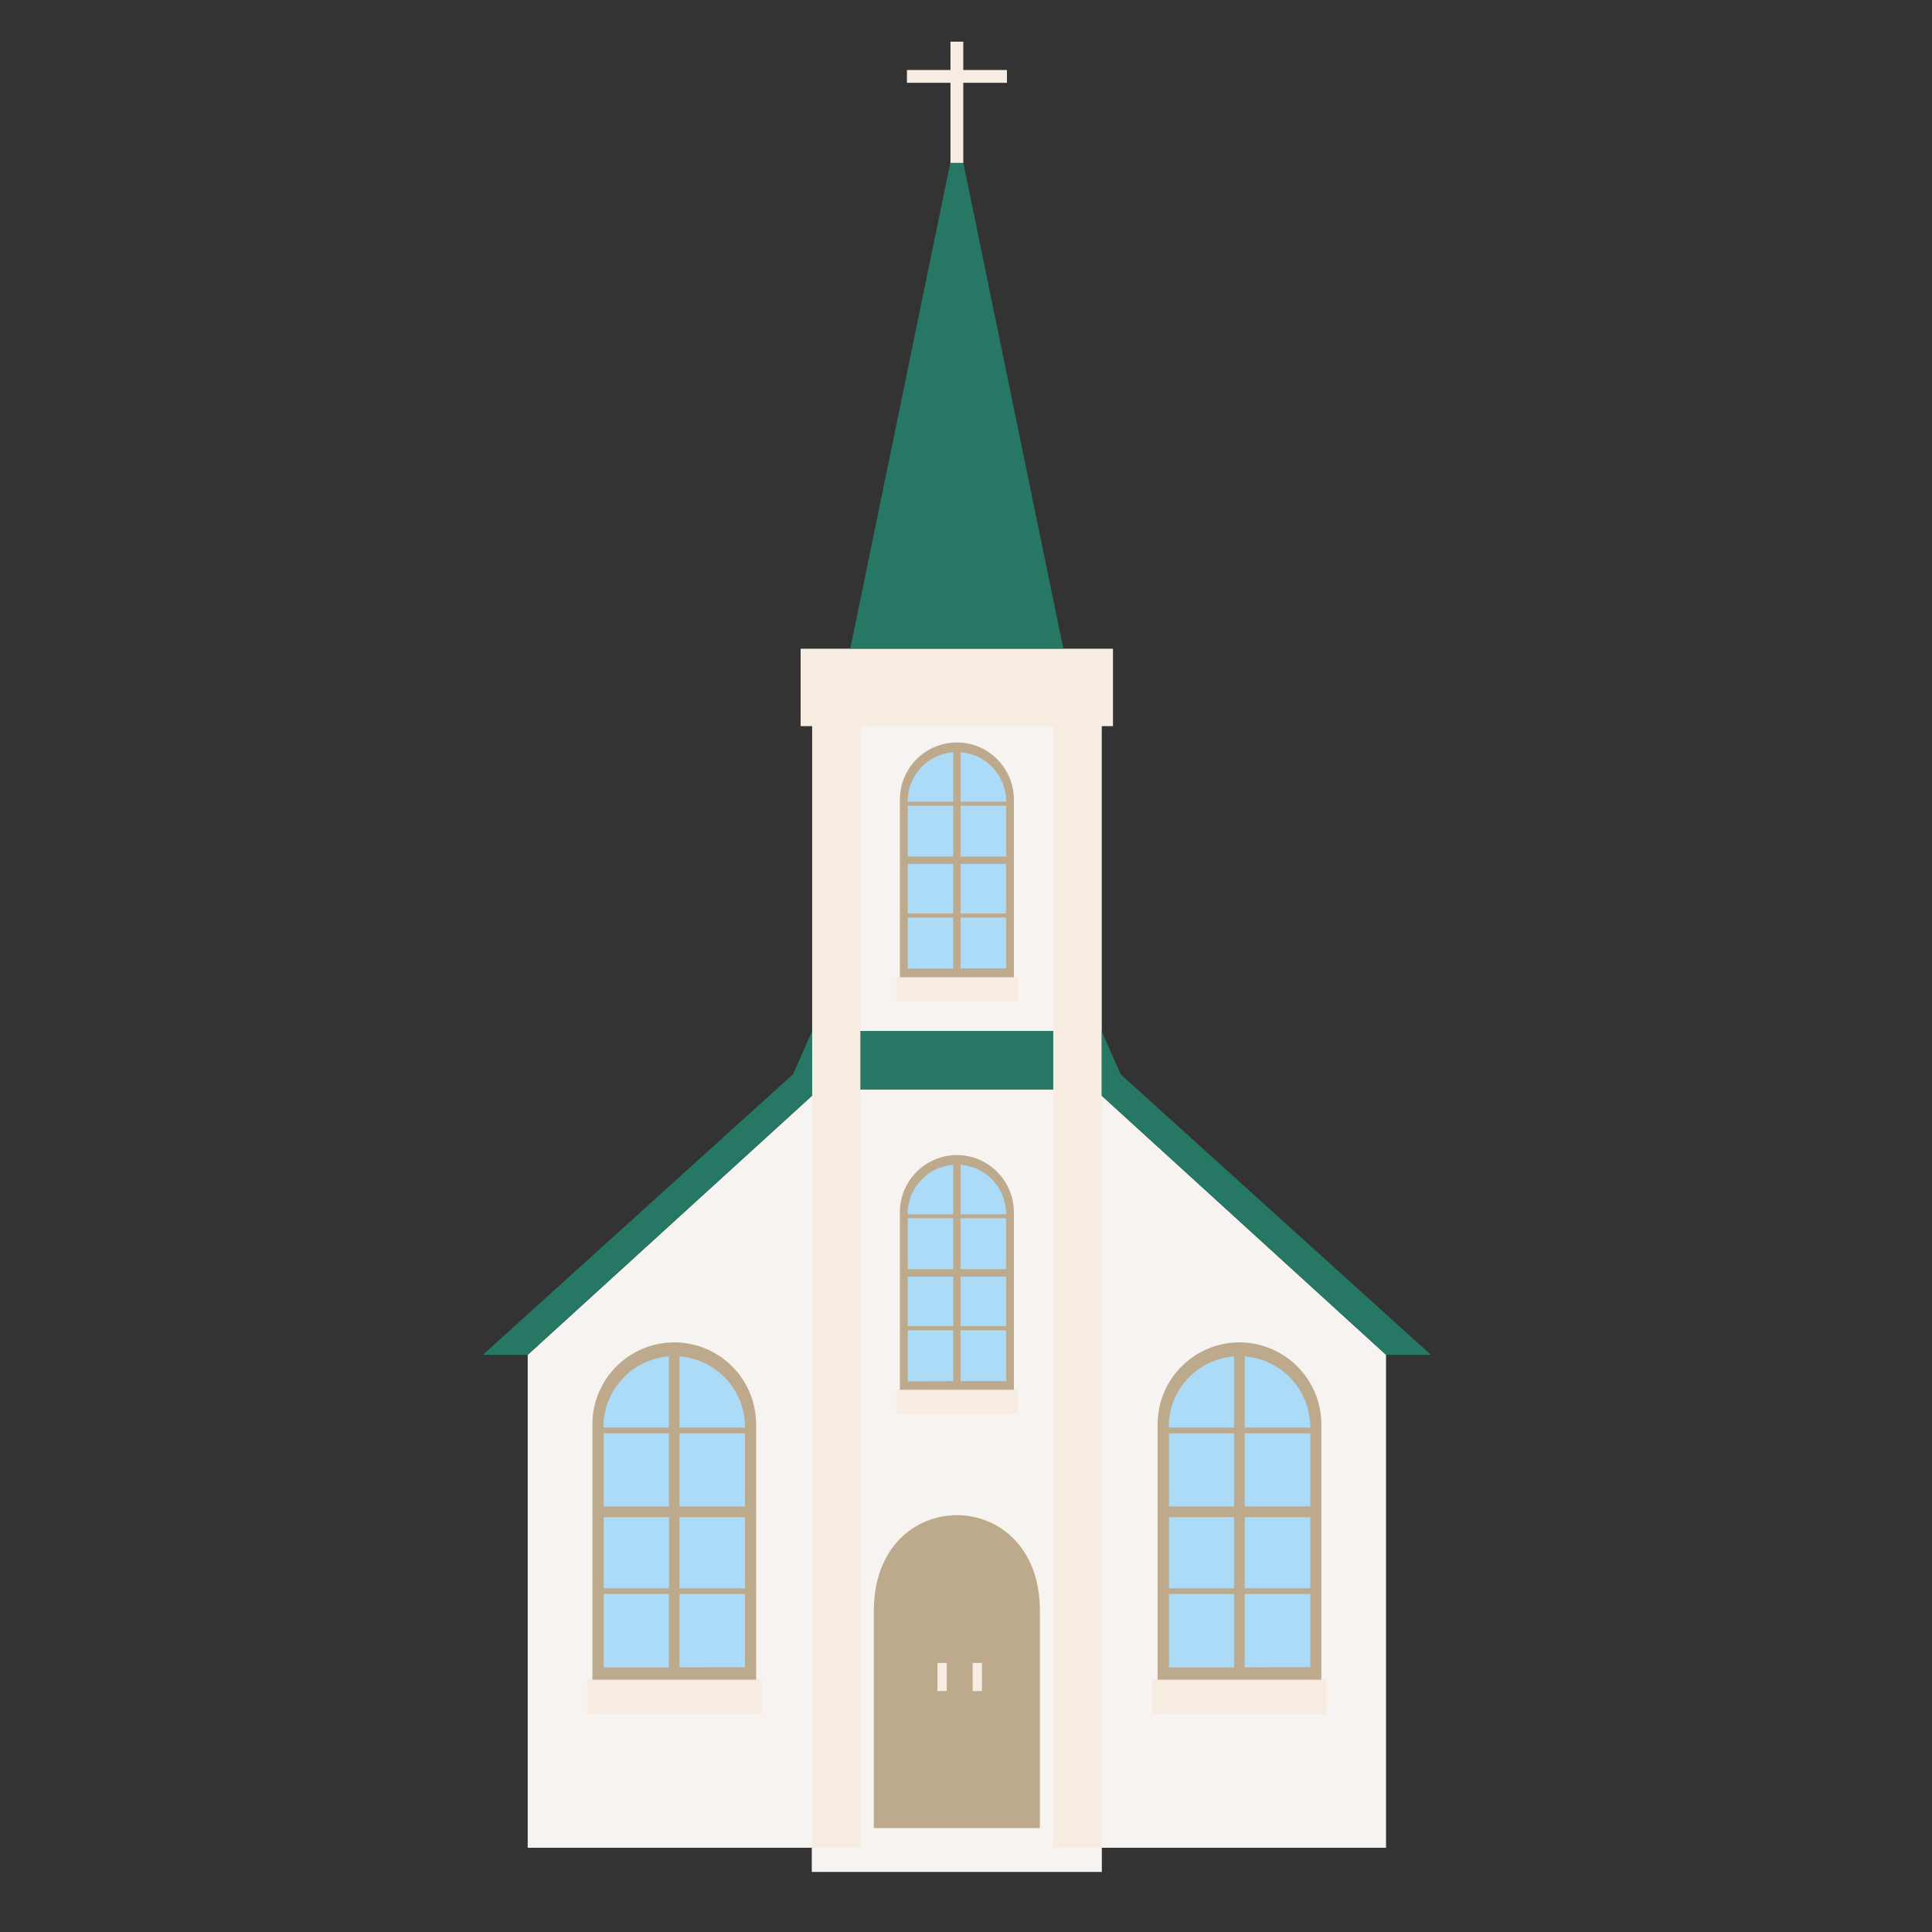 <svg xmlns="http://www.w3.org/2000/svg" xmlns:xlink="http://www.w3.org/1999/xlink" width="70" zoomAndPan="magnify" viewBox="0 0 52.5 52.5" height="70" preserveAspectRatio="xMidYMid meet" version="1.0"><rect x="0" y="0" width="52.5" height="52.5" fill="#333333" stroke="none"/><defs><clipPath id="1a389e8a9c"><path d="M 14 17 L 38 17 L 38 50.91 L 14 50.91 Z M 14 17 " clip-rule="nonzero"/></clipPath><clipPath id="99d46d54f3"><path d="M 13.117 3 L 39 3 L 39 37 L 13.117 37 Z M 13.117 3 " clip-rule="nonzero"/></clipPath><clipPath id="d1542a9a2e"><path d="M 22 17 L 30 17 L 30 50.91 L 22 50.91 Z M 22 17 " clip-rule="nonzero"/></clipPath><clipPath id="6042121cc6"><path d="M 25 1.133 L 27 1.133 L 27 5 L 25 5 Z M 25 1.133 " clip-rule="nonzero"/></clipPath><clipPath id="5b150a8faa"><path d="M 24 1.133 L 28 1.133 L 28 3 L 24 3 Z M 24 1.133 " clip-rule="nonzero"/></clipPath></defs><g clip-path="url(#1a389e8a9c)"><path fill="#f7f3f0" d="M 29.934 29.77 L 29.934 19.727 L 30.242 19.727 L 30.242 17.633 L 21.762 17.633 L 21.762 19.727 L 22.07 19.727 L 22.07 29.77 L 14.34 36.816 L 14.34 50.211 L 22.059 50.211 L 22.059 50.203 L 22.07 50.203 L 22.07 50.211 L 22.059 50.211 L 22.059 50.867 L 29.941 50.867 L 29.941 50.211 L 29.934 50.211 L 29.934 50.203 L 29.941 50.203 L 29.941 50.211 L 37.664 50.211 L 37.664 36.816 Z M 25.727 45.953 L 25.473 45.953 L 25.473 45.188 L 25.727 45.188 Z M 26.684 45.953 L 26.426 45.953 L 26.426 45.188 L 26.684 45.188 Z M 26.684 45.953 " fill-opacity="1" fill-rule="evenodd"/></g><path fill="#abdbf7" d="M 24.848 20.77 L 25.996 20.32 L 27.117 20.715 L 27.457 21.629 L 27.457 26.438 L 24.547 26.438 L 24.547 21.613 Z M 24.547 32.828 L 24.547 37.648 L 27.457 37.648 L 27.457 32.844 L 27.117 31.926 L 25.996 31.531 L 24.848 31.98 Z M 16.23 38.547 L 16.23 45.477 L 20.414 45.477 L 20.414 38.57 L 19.922 37.254 L 18.312 36.688 L 16.664 37.328 Z M 31.59 38.547 L 31.59 45.477 L 35.773 45.477 L 35.773 38.57 L 35.281 37.254 L 33.672 36.688 L 32.023 37.328 Z M 31.59 38.547 " fill-opacity="1" fill-rule="evenodd"/><path fill="#f7ece1" d="M 24.352 26.547 L 27.652 26.547 L 27.652 27.207 L 24.352 27.207 Z M 24.352 38.422 L 27.652 38.422 L 27.652 37.758 L 24.352 37.758 Z M 15.953 46.586 L 20.695 46.586 L 20.695 45.637 L 15.953 45.637 Z M 31.309 46.586 L 36.051 46.586 L 36.051 45.637 L 31.309 45.637 Z M 31.309 46.586 " fill-opacity="1" fill-rule="evenodd"/><path fill="#bdaa8c" d="M 23.746 49.676 L 23.746 43.766 C 23.746 40.309 28.258 40.309 28.258 43.766 L 28.258 49.676 Z M 27.34 21.723 L 27.34 21.785 L 27.34 21.773 C 27.344 21.758 27.34 21.742 27.34 21.723 Z M 26.004 20.176 C 25.148 20.176 24.457 20.867 24.453 21.723 L 24.453 26.555 L 27.551 26.555 L 27.551 21.723 C 27.547 20.867 26.855 20.176 26.004 20.176 Z M 25.902 26.32 L 24.668 26.32 L 24.668 24.934 L 25.902 24.934 Z M 25.902 24.824 L 24.668 24.824 L 24.668 23.477 L 25.902 23.477 Z M 25.902 23.277 L 24.668 23.277 L 24.668 21.895 L 25.902 21.895 Z M 25.902 21.785 L 24.668 21.785 L 24.668 21.727 L 24.664 21.727 C 24.691 21.043 25.223 20.492 25.902 20.441 Z M 27.34 26.316 L 26.102 26.316 L 26.102 24.934 L 27.34 24.934 Z M 27.34 24.824 L 26.102 24.824 L 26.102 23.477 L 27.34 23.477 Z M 27.34 23.277 L 26.102 23.277 L 26.102 21.895 L 27.34 21.895 Z M 27.34 21.785 L 26.102 21.785 L 26.102 20.441 C 26.781 20.492 27.312 21.043 27.34 21.723 C 27.34 21.742 27.34 21.758 27.34 21.773 Z M 27.34 32.988 L 27.34 32.996 L 27.34 32.938 C 27.34 32.953 27.34 32.973 27.34 32.988 Z M 24.668 32.938 L 24.668 32.996 L 24.664 32.996 L 24.664 32.988 C 24.664 32.973 24.664 32.953 24.664 32.938 Z M 26.004 31.387 C 25.148 31.391 24.457 32.082 24.453 32.934 L 24.453 37.766 L 27.551 37.766 L 27.551 32.934 C 27.547 32.082 26.855 31.391 26.004 31.387 Z M 25.902 37.531 L 24.668 37.535 L 24.668 36.148 L 25.902 36.148 Z M 25.902 36.039 L 24.668 36.039 L 24.668 34.691 L 25.902 34.691 Z M 25.902 34.488 L 24.668 34.488 L 24.668 33.105 L 25.902 33.105 Z M 25.902 32.996 L 24.664 32.996 L 24.664 32.988 C 24.664 32.973 24.664 32.953 24.664 32.938 C 24.691 32.258 25.223 31.703 25.902 31.652 Z M 27.34 37.531 L 26.102 37.531 L 26.102 36.148 L 27.34 36.148 Z M 27.34 36.039 L 26.102 36.039 L 26.102 34.691 L 27.34 34.691 Z M 27.34 34.488 L 26.102 34.488 L 26.102 33.105 L 27.34 33.105 Z M 27.34 32.996 L 26.102 32.996 L 26.102 31.652 C 26.781 31.703 27.312 32.254 27.34 32.934 C 27.34 32.953 27.34 32.969 27.34 32.988 Z M 26.102 31.504 L 26.102 31.652 C 26.07 31.648 26.035 31.648 26.004 31.648 C 25.969 31.648 25.934 31.648 25.902 31.652 L 25.902 31.504 Z M 26.102 31.504 L 26.102 31.652 C 26.07 31.648 26.035 31.648 26.004 31.648 C 25.969 31.648 25.934 31.648 25.902 31.652 L 25.902 31.504 Z M 16.406 38.707 L 16.406 38.793 L 16.398 38.793 L 16.398 38.777 C 16.398 38.754 16.398 38.73 16.398 38.707 Z M 18.324 36.477 C 17.094 36.48 16.102 37.473 16.098 38.699 L 16.098 45.645 L 20.547 45.645 L 20.547 38.699 C 20.543 37.473 19.551 36.48 18.324 36.477 Z M 18.18 41.227 L 18.18 43.16 L 16.406 43.16 L 16.406 41.227 Z M 16.406 40.938 L 16.406 38.949 L 18.176 38.949 L 18.176 40.938 Z M 16.398 38.777 C 16.398 38.754 16.398 38.73 16.398 38.707 C 16.438 37.727 17.203 36.934 18.176 36.859 L 18.176 38.793 L 16.398 38.793 Z M 16.406 43.316 L 18.176 43.316 L 18.176 45.309 L 16.406 45.309 Z M 20.246 45.305 L 18.465 45.309 L 18.465 43.316 L 20.246 43.316 Z M 20.246 43.16 L 18.465 43.16 L 18.465 41.227 L 20.246 41.227 Z M 20.246 40.938 L 18.465 40.938 L 18.465 38.949 L 20.246 38.949 Z M 20.246 38.793 L 18.465 38.793 L 18.465 36.859 C 19.469 36.938 20.242 37.77 20.246 38.777 Z M 33.68 36.477 C 32.453 36.48 31.461 37.473 31.457 38.699 L 31.457 45.645 L 35.906 45.645 L 35.906 38.699 C 35.902 37.473 34.906 36.48 33.68 36.477 Z M 33.535 45.309 L 31.766 45.309 L 31.766 43.316 L 33.535 43.316 Z M 33.535 43.16 L 31.766 43.16 L 31.766 41.227 L 33.535 41.227 Z M 33.535 40.938 L 31.766 40.938 L 31.766 38.949 L 33.535 38.949 Z M 33.535 38.793 L 31.766 38.793 L 31.766 38.707 L 31.758 38.707 C 31.793 37.727 32.559 36.934 33.535 36.859 Z M 35.605 45.305 L 33.824 45.309 L 33.824 43.316 L 35.605 43.316 Z M 35.605 43.16 L 33.824 43.16 L 33.824 41.227 L 35.605 41.227 Z M 35.605 40.938 L 33.824 40.938 L 33.824 38.949 L 35.605 38.949 Z M 35.605 38.793 L 33.824 38.793 L 33.824 36.859 C 34.828 36.938 35.602 37.77 35.605 38.777 Z M 35.605 38.793 " fill-opacity="1" fill-rule="nonzero"/><g clip-path="url(#99d46d54f3)"><path fill="#267763" d="M 38.883 36.816 L 37.664 36.816 L 29.754 29.609 L 22.25 29.609 L 14.34 36.816 L 13.121 36.816 L 21.562 29.18 L 21.555 29.18 L 22.07 28.016 L 29.934 28.016 L 30.449 29.18 L 30.438 29.18 Z M 28.922 17.758 L 26 3.562 L 23.078 17.758 Z M 28.922 17.758 " fill-opacity="1" fill-rule="evenodd"/></g><path fill="#f7ece1" d="M 25.727 45.953 L 25.473 45.953 L 25.473 45.188 L 25.727 45.188 Z M 26.684 45.188 L 26.43 45.188 L 26.43 45.953 L 26.684 45.953 Z M 26.684 45.188 " fill-opacity="1" fill-rule="evenodd"/><g clip-path="url(#d1542a9a2e)"><path fill="#f7ece1" d="M 22.07 17.852 L 23.379 17.852 L 23.379 50.211 L 22.07 50.211 Z M 28.621 17.852 L 29.934 17.852 L 29.934 50.211 L 28.621 50.211 Z M 28.621 17.852 " fill-opacity="1" fill-rule="evenodd"/></g><path fill="#f7ece1" d="M 21.758 17.633 L 30.242 17.633 L 30.242 19.727 L 21.758 19.727 Z M 21.758 17.633 " fill-opacity="1" fill-rule="nonzero"/><g clip-path="url(#6042121cc6)"><path fill="#f7ece1" d="M 25.828 1.133 L 26.176 1.133 L 26.176 4.426 L 25.828 4.426 Z M 25.828 1.133 " fill-opacity="1" fill-rule="nonzero"/></g><g clip-path="url(#5b150a8faa)"><path fill="#f7ece1" d="M 24.645 1.902 L 27.363 1.902 L 27.363 2.25 L 24.645 2.25 Z M 24.645 1.902 " fill-opacity="1" fill-rule="nonzero"/></g></svg>